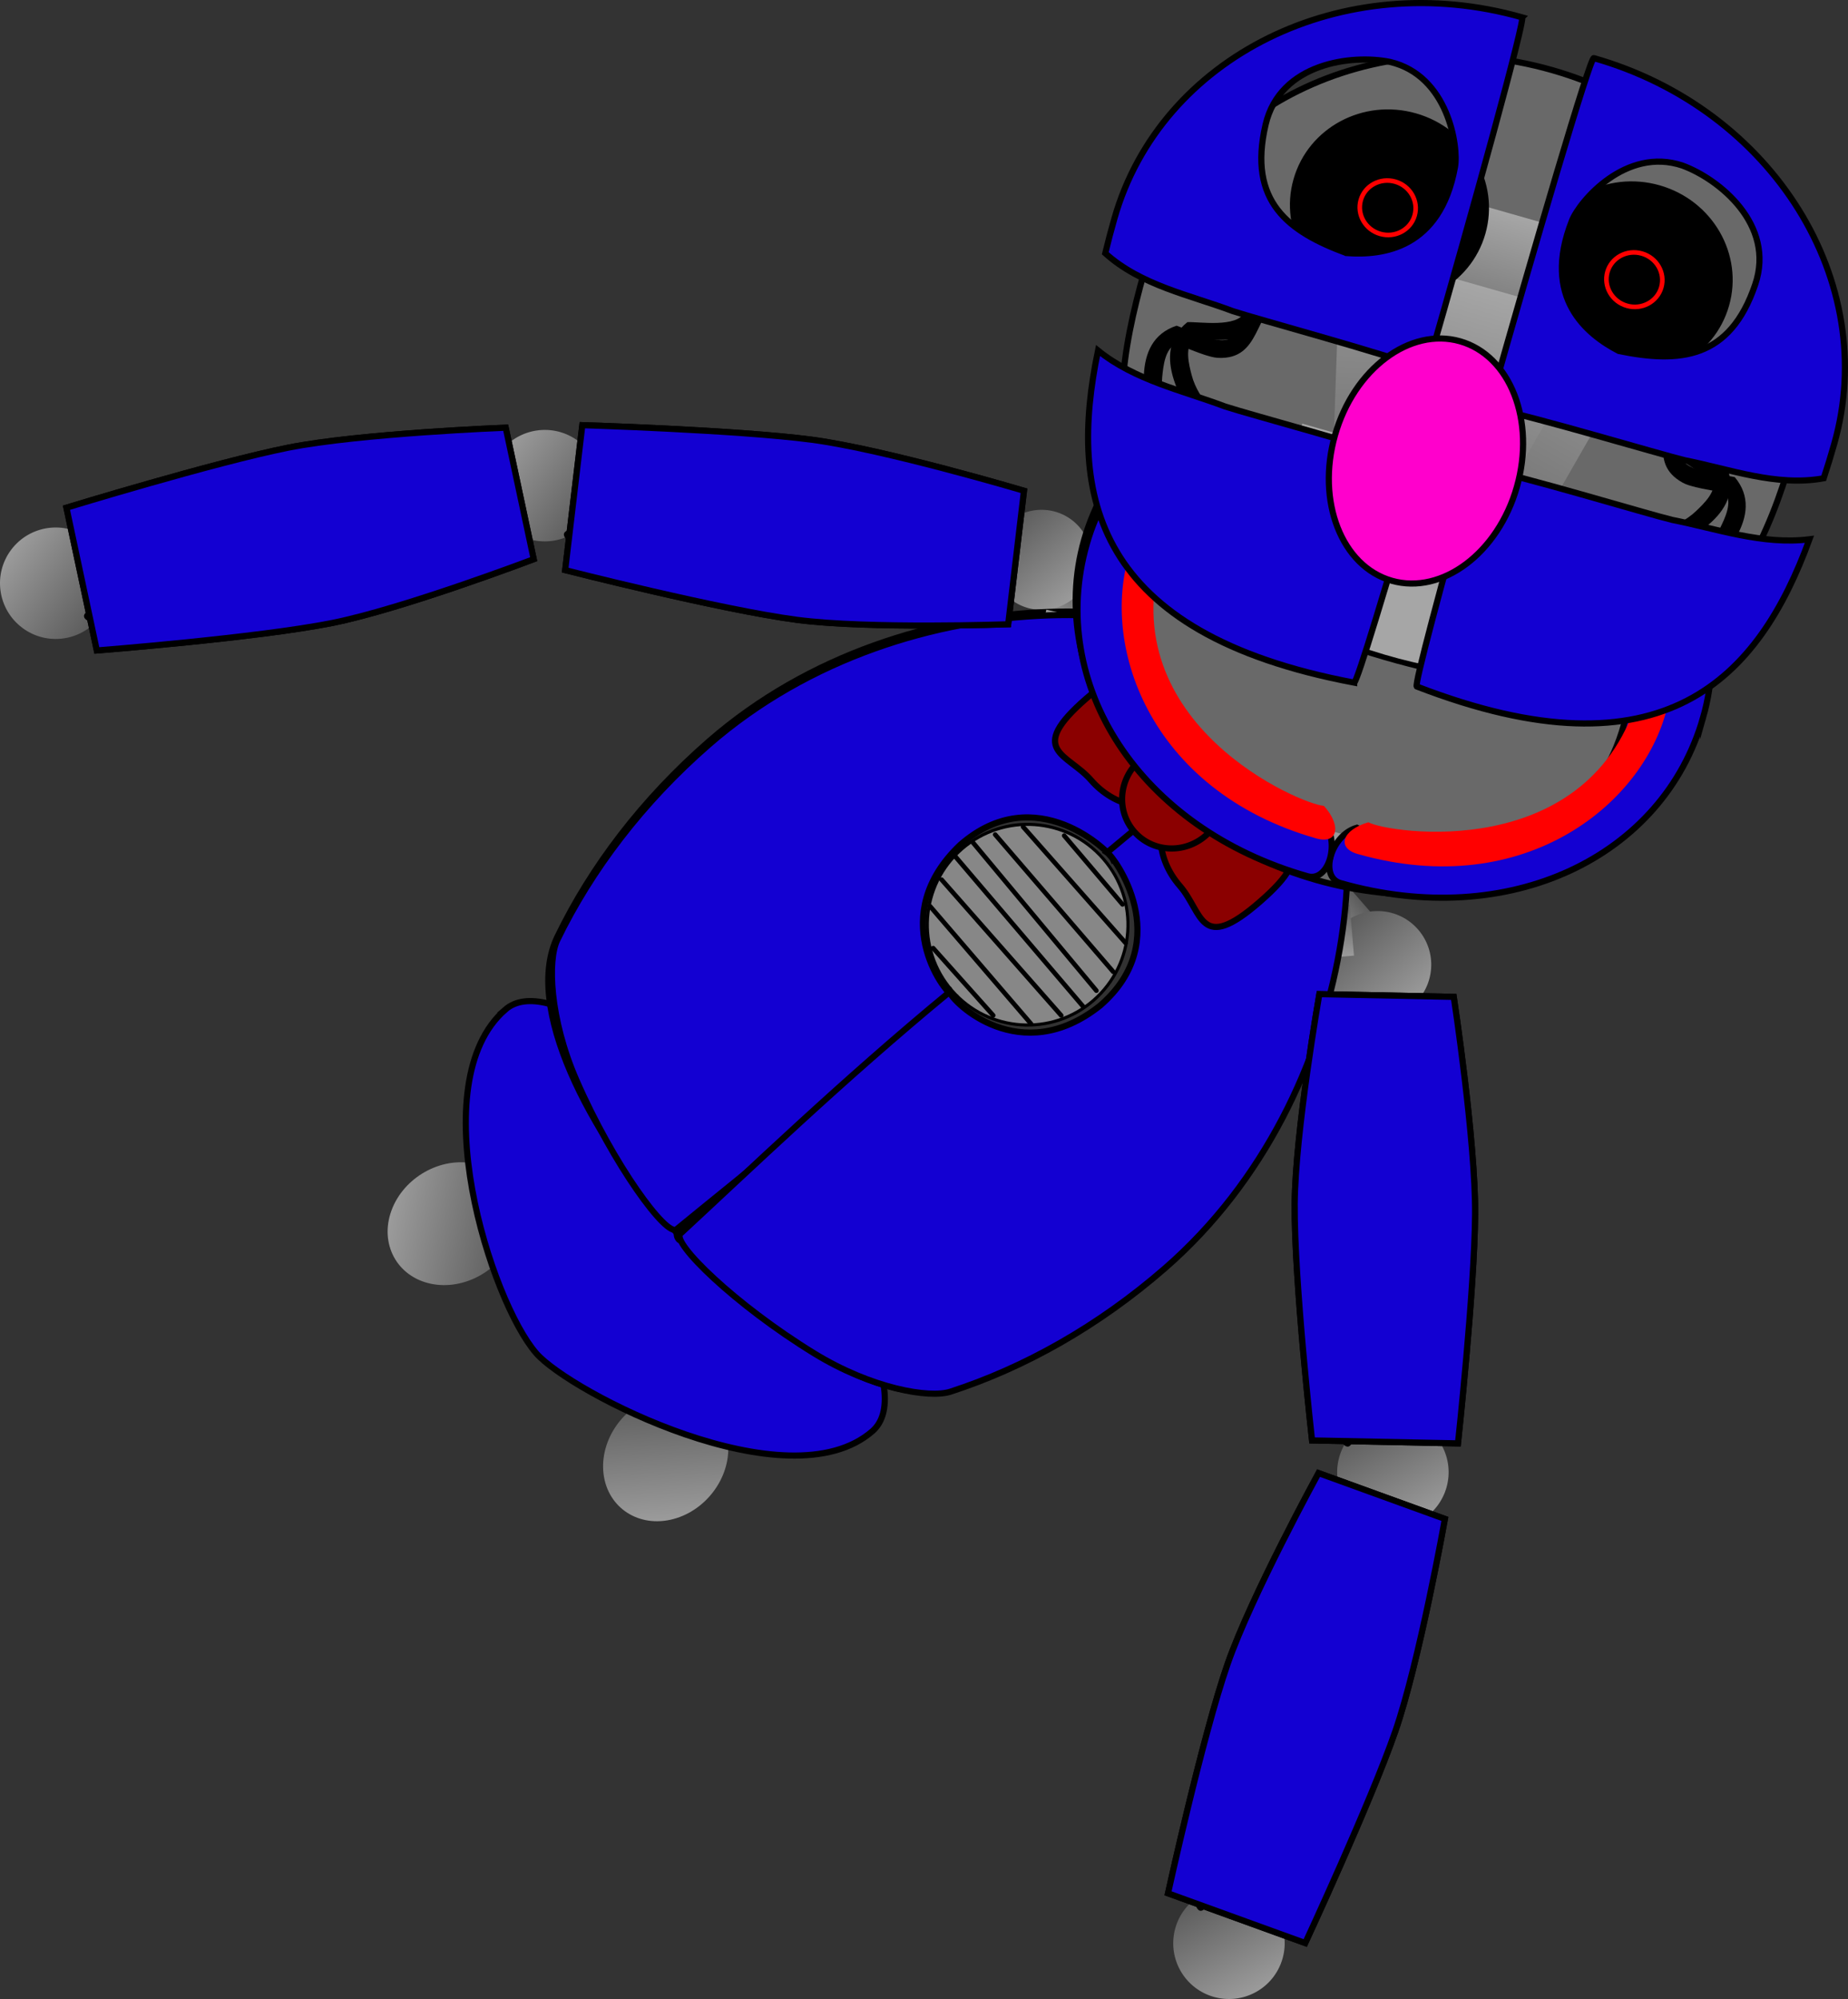 <svg version="1.1" xmlns="http://www.w3.org/2000/svg" xmlns:xlink="http://www.w3.org/1999/xlink" width="601.069" height="650.121" viewBox="0,0,601.069,650.121"><rect x="0" y="0" width="601.069" height="650.121" fill="#333333" stroke="none"/><defs><linearGradient x1="164.46" y1="235.81" x2="151.886" y2="246.758" gradientUnits="userSpaceOnUse" id="color-1"><stop offset="0" stop-color="#5c5c5c"/><stop offset="1" stop-color="#9b9b9b"/></linearGradient><linearGradient x1="95.158" y1="164.564" x2="116.533" y2="189.113" gradientUnits="userSpaceOnUse" id="color-2"><stop offset="0" stop-color="#5c5c5c"/><stop offset="1" stop-color="#9b9b9b"/></linearGradient><linearGradient x1="-65.883" y1="396.998" x2="-105.607" y2="388.475" gradientUnits="userSpaceOnUse" id="color-3"><stop offset="0" stop-color="#5c5c5c"/><stop offset="1" stop-color="#9b9b9b"/></linearGradient><linearGradient x1="203.683" y1="295.35" x2="226.602" y2="321.673" gradientUnits="userSpaceOnUse" id="color-4"><stop offset="0" stop-color="#5c5c5c"/><stop offset="1" stop-color="#9b9b9b"/></linearGradient><linearGradient x1="-17.896" y1="448.516" x2="-14.918" y2="489.034" gradientUnits="userSpaceOnUse" id="color-5"><stop offset="0" stop-color="#5c5c5c"/><stop offset="1" stop-color="#9b9b9b"/></linearGradient><linearGradient x1="145.924" y1="294.081" x2="147.345" y2="310.693" gradientUnits="userSpaceOnUse" id="color-6"><stop offset="0" stop-color="#5c5c5c"/><stop offset="1" stop-color="#9b9b9b"/></linearGradient><linearGradient x1="110.294" y1="255.579" x2="94.036" y2="251.886" gradientUnits="userSpaceOnUse" id="color-7"><stop offset="0" stop-color="#5c5c5c"/><stop offset="1" stop-color="#9b9b9b"/></linearGradient><linearGradient x1="35.943" y1="341.394" x2="48.977" y2="356.363" gradientUnits="userSpaceOnUse" id="color-8"><stop offset="0" stop-color="#5c5c5c"/><stop offset="1" stop-color="#9b9b9b"/></linearGradient><linearGradient x1="133.877" y1="173.795" x2="305.673" y2="222.747" gradientUnits="userSpaceOnUse" id="color-9"><stop offset="0" stop-color="#6c6c6c"/><stop offset="1" stop-color="#c4c4c4"/></linearGradient><linearGradient x1="196.313" y1="163.874" x2="263.886" y2="183.128" gradientUnits="userSpaceOnUse" id="color-10"><stop offset="0" stop-color="#6e6e6e"/><stop offset="1" stop-color="#c0c0c0"/></linearGradient><linearGradient x1="260.4" y1="64.819" x2="249.468" y2="103.187" gradientUnits="userSpaceOnUse" id="color-11"><stop offset="0" stop-color="#a6a6a6"/><stop offset="1" stop-color="#707070"/></linearGradient><linearGradient x1="253.181" y1="89.07" x2="232.132" y2="162.942" gradientUnits="userSpaceOnUse" id="color-12"><stop offset="0" stop-color="#a6a6a6"/><stop offset="1" stop-color="#707070"/></linearGradient><linearGradient x1="211.162" y1="56.276" x2="207.788" y2="152.679" gradientUnits="userSpaceOnUse" id="color-13"><stop offset="0" stop-color="#a6a6a6"/><stop offset="1" stop-color="#707070"/></linearGradient><linearGradient x1="304.786" y1="86.049" x2="256.84" y2="169.752" gradientUnits="userSpaceOnUse" id="color-14"><stop offset="0" stop-color="#a6a6a6"/><stop offset="1" stop-color="#707070"/></linearGradient><linearGradient x1="237.313" y1="145.844" x2="231.276" y2="167.032" gradientUnits="userSpaceOnUse" id="color-15"><stop offset="0" stop-color="#a6a6a6"/><stop offset="1" stop-color="#707070"/></linearGradient><linearGradient x1="228.228" y1="163.687" x2="222.346" y2="184.332" gradientUnits="userSpaceOnUse" id="color-16"><stop offset="0" stop-color="#707070"/><stop offset="1" stop-color="#a6a6a6"/></linearGradient><linearGradient x1="157.977" y1="610.923" x2="175.622" y2="642.592" gradientUnits="userSpaceOnUse" id="color-17"><stop offset="0" stop-color="#5c5c5c"/><stop offset="1" stop-color="#9b9b9b"/></linearGradient><linearGradient x1="211.295" y1="457.727" x2="228.94" y2="489.397" gradientUnits="userSpaceOnUse" id="color-18"><stop offset="0" stop-color="#5c5c5c"/><stop offset="1" stop-color="#9b9b9b"/></linearGradient><linearGradient x1="209.327" y1="390.813" x2="225.979" y2="391.149" gradientUnits="userSpaceOnUse" id="color-19"><stop offset="0" stop-color="#5c5c5c"/><stop offset="1" stop-color="#9b9b9b"/></linearGradient><linearGradient x1="184.957" y1="546.937" x2="200.615" y2="552.614" gradientUnits="userSpaceOnUse" id="color-20"><stop offset="0" stop-color="#5c5c5c"/><stop offset="1" stop-color="#9b9b9b"/></linearGradient><linearGradient x1="-200.327" y1="195.363" x2="-229.268" y2="173.529" gradientUnits="userSpaceOnUse" id="color-21"><stop offset="0" stop-color="#5c5c5c"/><stop offset="1" stop-color="#9b9b9b"/></linearGradient><linearGradient x1="-41.253" y1="163.629" x2="-70.193" y2="141.795" gradientUnits="userSpaceOnUse" id="color-22"><stop offset="0" stop-color="#5c5c5c"/><stop offset="1" stop-color="#9b9b9b"/></linearGradient><linearGradient x1="24.755" y1="174.784" x2="26.712" y2="158.244" gradientUnits="userSpaceOnUse" id="color-23"><stop offset="0" stop-color="#5c5c5c"/><stop offset="1" stop-color="#9b9b9b"/></linearGradient><linearGradient x1="-133.237" y1="177.443" x2="-136.706" y2="161.153" gradientUnits="userSpaceOnUse" id="color-24"><stop offset="0" stop-color="#5c5c5c"/><stop offset="1" stop-color="#9b9b9b"/></linearGradient></defs><g transform="translate(232.925,5.233)"><g data-paper-data="{&quot;isPaintingLayer&quot;:true}" fill-rule="nonzero" stroke-linejoin="miter" stroke-miterlimit="10" stroke-dasharray="" stroke-dashoffset="0" style="mix-blend-mode: normal"><path d="M96.623,183.289l12.574,-10.948l110.525,126.939l-12.574,10.948z" fill="url(#color-1)" stroke="none" stroke-width="0" stroke-linecap="butt"/><path d="M116.533,189.113c-6.779,5.903 -17.06,5.192 -22.962,-1.587c-5.903,-6.779 -5.192,-17.06 1.587,-22.962c6.779,-5.903 17.06,-5.192 22.962,1.587c5.903,6.779 5.192,17.06 -1.587,22.962z" fill="url(#color-2)" stroke="none" stroke-width="0" stroke-linecap="butt"/><path d="M-105.607,388.475c3.935,-10.776 16.017,-17.604 26.987,-15.25c10.969,2.354 16.672,12.998 12.737,23.774c-3.935,10.776 -16.017,17.604 -26.987,15.25c-10.969,-2.354 -16.672,-12.998 -12.737,-23.774z" data-paper-data="{&quot;index&quot;:null}" fill="url(#color-3)" stroke="none" stroke-width="0" stroke-linecap="butt"/><path d="M226.602,321.673c-7.269,6.329 -18.292,5.567 -24.621,-1.702c-6.329,-7.269 -5.567,-18.292 1.702,-24.621c7.269,-6.329 18.292,-5.567 24.621,1.702c6.329,7.269 5.567,18.292 -1.702,24.621z" fill="url(#color-4)" stroke="none" stroke-width="0" stroke-linecap="butt"/><path d="M-14.918,489.034c-11.215,2.415 -20.973,-4.697 -21.795,-15.886c-0.822,-11.189 7.603,-22.217 18.818,-24.632c11.215,-2.415 20.973,4.697 21.795,15.886c0.822,11.189 -7.603,22.217 -18.818,24.632z" fill="url(#color-5)" stroke="none" stroke-width="0" stroke-linecap="butt"/><path d="M-68.583,323.117c27.404,-23.861 146.792,113.257 119.388,137.118c-27.404,23.861 -98.242,-12.639 -109.314,-25.355c-14.721,-16.907 -37.478,-87.902 -10.074,-111.763z" fill="#1300d2" stroke="#000000" stroke-width="2" stroke-linecap="butt"/><path d="M189.681,218.615c22.633,27.541 21.579,131.149 -43.402,187.728c-21.186,18.447 -44.598,31.696 -67.954,39.543c-48.28,16.222 -151.775,-101.433 -129.922,-146.518c10.986,-22.664 27.626,-44.665 49.364,-63.592c64.981,-56.578 165.187,-49.684 191.914,-17.161z" fill="#696969" stroke="#000000" stroke-width="2" stroke-linecap="butt"/><path d="M85.805,299.225l120.238,-10.287l1.421,16.612l-120.238,10.287z" fill="url(#color-6)" stroke="none" stroke-width="0" stroke-linecap="butt"/><path d="M80.67,310.725l26.731,-117.679l16.258,3.693l-26.731,117.679z" data-paper-data="{&quot;index&quot;:null}" fill="url(#color-7)" stroke="none" stroke-width="0" stroke-linecap="butt"/><path d="M-18.245,388.575l108.377,-94.363l13.034,14.969l-108.377,94.363z" fill="url(#color-8)" stroke="none" stroke-width="0" stroke-linecap="butt"/><path d="M106.008,310.612c2.582,-1.482 4.064,1.099 4.064,1.099l1.103,2.064c0.355,1.167 0.71,2.334 1.065,3.501c0.283,7.38 -0.69,15.597 -1.801,23.344c2.158,0.896 4.548,1.268 7.211,0.878c6.229,-0.912 8.208,-7.517 11.701,-11.617c4.256,-4.994 10.476,-8.039 14.855,-12.934c6.381,-7.131 9.044,-19.014 10.456,-28.223c1.433,-8.865 -4.805,-17.72 -2.162,-26.066c2.229,-7.036 9.632,-10.375 12.917,-16.528c-2.373,1.547 -5.001,2.617 -7.95,3.021c-7.276,0.998 -17.389,-1.452 -24.236,-3.622c-4.446,-1.409 -10.769,-5.677 -15.547,-5.634c-3.675,0.032 -6.991,2.274 -10.506,3.347c-13.81,4.216 -31.466,6.86 -29.686,24.808c0.4,4.034 1.174,7.133 3.915,10.156l0.873,1.002c0,0 1.955,2.245 -0.29,4.2c-2.245,1.955 -4.2,-0.29 -4.2,-0.29l-0.873,-1.002c-6.917,-8.181 -8.683,-26.779 1.237,-34.073c7.464,-5.488 18.562,-7.833 27.286,-10.496c1.01,-0.308 11.672,-3.604 12.274,-3.607c5.583,-0.028 12.128,4.259 17.321,5.914c6.079,1.937 15.265,4.223 21.743,3.382c6.216,-0.806 10.973,-6.25 14.901,-12.655c2.127,-7.082 3.285,-14.46 2.627,-21.485c0,0 -0.265,-2.965 2.7,-3.23c2.965,-0.265 3.23,2.7 3.23,2.7c0.159,1.859 0.212,3.746 0.168,5.648c0.342,-0.615 0.681,-1.2 1.017,-1.75c0,0 1.552,-2.541 4.093,-0.989c2.541,1.552 0.989,4.093 0.989,4.093c-2.869,4.698 -5.663,10.706 -8.967,16.348c-1.665,5.772 -3.946,11.354 -6.557,16.417c-3.185,6.174 -10.518,9.587 -12.844,16.252c-1.387,3.972 1.735,8.903 2.473,12.662c0.796,4.053 0.55,8.306 -0.062,12.391c-1.637,10.429 -4.704,23.196 -11.883,31.258c-4.373,4.911 -10.636,7.949 -14.861,12.94c-4.672,5.519 -6.85,12.263 -15.161,13.534c-3.343,0.511 -6.356,0.182 -9.09,-0.755c-0.022,0.145 -0.043,0.289 -0.065,0.434c-0.832,5.58 -2.751,10.306 -1.786,16.021c3.006,17.797 23.267,3.435 28.92,-4.162c12.43,-22.411 24.107,-47.575 51.976,-53.735c3.988,-0.881 7.902,-0.644 11.835,-0.249c-1.01,1.102 -1.053,2.811 -0.048,3.965c0.116,0.133 0.242,0.254 0.374,0.362c-0.202,0.498 -0.265,1.041 -0.185,1.569c-3.592,-0.394 -7.176,-0.629 -10.695,0.169c-26.135,5.926 -36.577,30.218 -48.258,51.155c-3.661,4.897 -8.236,10.519 -14.014,13.047c-11.024,4.824 -23.469,1.522 -25.774,-11.117c-1.169,-6.408 0.828,-11.68 1.766,-17.901c0.124,-0.821 0.251,-1.655 0.38,-2.499c-5.563,-4.026 -9.76,-10.495 -13.251,-16.3c-0.572,-1.173 -1.145,-2.347 -1.717,-3.52l-0.005,0.151c0,0 -1.955,-2.245 0.29,-4.2c2.245,-1.955 4.2,0.29 4.2,0.29l0.868,1.153c0.532,1.095 1.064,2.19 1.596,3.284c2.421,4.011 5.293,8.893 9.019,12.416c0.887,-6.297 1.594,-12.813 1.39,-18.663c-0.293,-0.911 -0.587,-1.822 -0.88,-2.733l-0.583,-0.873c0,0 -1.482,-2.582 1.099,-4.064z" fill="#000000" stroke="none" stroke-width="0.5" stroke-linecap="butt"/><path d="M76.958,304.119c-1.147,2.748 -3.894,1.601 -3.894,1.601l-1.811,-0.92c-6.646,-0.553 -13.243,1.453 -19.84,2.592c-23.929,4.012 -40.859,-19.236 -31.732,-41.503c5.126,-12.507 23.131,-20.298 35.39,-21.819c19.885,-3.665 31.741,-12.614 42.958,-29.069c2.853,-4.186 6.737,-11.206 6.414,-17.101c0.94,0.213 1.807,-0.09 1.807,-0.09c1.259,-0.457 2.582,-0.804 3.919,-0.966c0.495,5.587 -1.701,11.482 -4.396,16.688c-10.662,20.597 -27.237,32.22 -49.794,36.422c-10.567,1.302 -23.052,6.922 -29.74,15.814c-1.865,2.48 -2.061,5.92 -2.234,8.82c-0.307,5.145 -1.254,11.092 1.375,15.899c5.194,9.496 15.094,12.805 25.02,11.036c7.172,-1.237 14.044,-3.155 21.297,-2.662l3.66,1.363c0,0 2.748,1.147 1.601,3.894z" fill="#000000" stroke="none" stroke-width="0.5" stroke-linecap="butt"/><path d="M96.775,308.87c1.955,2.245 -0.29,4.2 -0.29,4.2l-1.81,1.369c-6.276,2.581 -12.098,6.595 -18.624,8.569c-3.585,1.085 -10.119,0.692 -13.064,3.805c-3.031,3.204 -3.1,9.098 -3.589,13.131c-1.104,9.097 -0.199,18.172 -1.097,27.333c-1.571,3.031 -2.759,6.516 -5.945,8.382c-11.481,6.725 -29.733,-2.947 -41.126,-6.357c-3.319,-0.993 -6.392,-3.819 -9.829,-3.379c-1.02,0.13 -1.311,1.589 -1.885,2.441c-3.007,4.464 -5.01,8.308 -6.396,13.512c-1.364,5.121 -1.678,8.86 -0.964,14.092c0,0 0.397,2.951 -2.554,3.348c-2.951,0.397 -3.348,-2.554 -3.348,-2.554c-0.795,-5.988 -0.451,-10.571 1.112,-16.42c1.4,-5.238 5.938,-18.699 12.582,-20.193c1.057,-0.238 11.378,2.967 12.989,3.449c10.886,3.258 32.502,15.358 39.651,1.999c0.971,-12.398 -3.394,-33.024 6.215,-43.02c4.013,-4.175 10.582,-3.786 15.59,-5.288c6.295,-1.888 11.959,-5.852 18.012,-8.355l0.171,-0.355c0,0 2.245,-1.955 4.2,0.29z" fill="#000000" stroke="none" stroke-width="0.5" stroke-linecap="butt"/><g><path d="M41.679,291.923l61.074,-53.177l55.393,63.619l-61.074,53.177z" fill="#323232" stroke="none" stroke-width="0" stroke-linecap="butt"/><g stroke="#000000"><path d="M125.928,274.072c11.834,13.591 10.409,34.203 -3.182,46.037c-13.591,11.834 -34.203,10.409 -46.037,-3.182c-11.834,-13.591 -10.409,-34.203 3.182,-46.037c13.591,-11.834 34.203,-10.409 46.037,3.182z" fill="#878787" stroke-width="1" stroke-linecap="butt"/><path d="M99.862,263.689l33.325,37.756" fill="none" stroke-width="1.5" stroke-linecap="round"/><path d="M129.162,310.813l-38.397,-44.618" fill="none" stroke-width="1.5" stroke-linecap="round"/><path d="M123.674,316.945l-40.309,-48.367" fill="none" stroke-width="1.5" stroke-linecap="round"/><path d="M77.941,273.488l41.492,48.69" fill="none" stroke-width="1.5" stroke-linecap="round"/><path d="M132.179,288.891l-18.973,-22.349" fill="none" stroke-width="1.5" stroke-linecap="round"/><path d="M102.406,327.718l-32.812,-38.202" data-paper-data="{&quot;index&quot;:null}" fill="none" stroke-width="1.5" stroke-linecap="round"/><path d="M73.329,280.85l38.911,44.171" data-paper-data="{&quot;index&quot;:null}" fill="none" stroke-width="1.5" stroke-linecap="round"/><path d="M90.111,324.992l-19.526,-21.868" data-paper-data="{&quot;index&quot;:null}" fill="none" stroke-width="1.5" stroke-linecap="round"/></g></g><path d="M189.604,219.735c0.353,0.316 -24.24,21.063 -60.556,54.399c-0.953,-2.226 -25.049,-26.135 -49.655,-4.597c-24.093,22.926 -5.383,47.763 -2.352,49.131c-33.633,30.896 -66.541,56.711 -89.911,75.889c-3.179,2.609 -20.433,-20.697 -32.585,-48.517c-8.741,-20.011 -9.389,-39.011 -6.217,-45.553c10.986,-22.664 27.626,-44.665 49.364,-63.592c64.981,-56.578 165.187,-49.684 191.914,-17.161z" fill="#1300d2" stroke="#000000" stroke-width="2" stroke-linecap="butt"/><path d="M145.994,407.223c-21.738,18.927 -45.819,32.382 -69.779,40.145c-6.916,2.241 -25.646,-1.014 -44.264,-12.426c-25.884,-15.864 -46.593,-36.161 -43.572,-38.951c22.211,-20.509 52.309,-49.553 87.538,-78.615c0.938,3.189 22.965,25.139 48.987,4.43c24.718,-21.408 4.352,-48.565 2.278,-49.815c38.016,-31.384 61.949,-52.889 62.213,-52.496c28.537,30.947 21.579,131.149 -43.402,187.728z" fill="#1300d2" stroke="#000000" stroke-width="2" stroke-linecap="butt"/><g fill="#8b0000" stroke="#000000" stroke-width="2" stroke-linecap="butt"><path d="M148.021,253.664c-6.779,5.903 -18.46,3.584 -26.09,-5.18c-7.63,-8.763 -21.194,-9.443 -1.541,-26.555c20.251,-17.633 18.46,-3.584 26.09,5.18c7.63,8.763 8.32,20.652 1.541,26.555z"/><path d="M175.338,261.461c7.63,8.763 21.792,8.922 1.541,26.555c-19.653,17.111 -18.46,3.584 -26.09,-5.18c-7.63,-8.763 -8.32,-20.652 -1.541,-26.555c6.779,-5.903 18.46,-3.584 26.09,5.18z" data-paper-data="{&quot;index&quot;:null}"/><path d="M159.23,266.538c-6.944,6.047 -17.359,5.453 -23.262,-1.326c-5.903,-6.779 -5.058,-17.176 1.887,-23.223c6.944,-6.047 17.359,-5.453 23.262,1.326c5.903,6.779 5.058,17.176 -1.887,23.223z"/></g><path d="M242.282,116.058c54.714,15.59 88.549,65.148 75.572,110.691c-12.977,45.543 -67.851,69.824 -122.566,54.233c-54.714,-15.59 -88.549,-65.148 -75.572,-110.691c12.977,-45.543 67.851,-69.824 122.566,-54.233z" fill="#696969" stroke="#000000" stroke-width="2" stroke-linecap="butt"/><path d="M239.464,129.171c47.44,13.518 77.083,55.413 66.209,93.576c-10.874,38.163 -58.147,58.142 -105.587,44.624c-47.44,-13.518 -77.083,-55.413 -66.208,-93.576c10.874,-38.163 58.147,-58.142 105.587,-44.624z" fill="none" stroke="url(#color-9)" stroke-width="4.5" stroke-linecap="butt"/><g stroke="#000000" stroke-linecap="butt"><path d="M321.032,228.067c-12.977,45.543 -63.217,69.493 -117.931,53.903c-7.05,-2.009 -3.141,-15.584 5.27,-17.992c6.1,3.47 71.539,22.194 87.003,-33.893c20.754,-77.729 -78.504,-120.855 -49.914,-112.708c54.714,15.59 88.549,65.148 75.572,110.691z" data-paper-data="{&quot;index&quot;:null}" fill="#1300d2" stroke-width="2"/><path d="M208.663,272.505c-7.05,-2.009 -4.92,-7.906 3.491,-10.314c6.1,3.47 72.668,13.922 88.133,-42.166c20.754,-77.729 -77.855,-120.26 -49.265,-112.114c54.714,15.59 69.843,63.309 58.6,115.677c-6.876,32.025 -46.245,64.507 -100.959,48.917z" data-paper-data="{&quot;index&quot;:null}" fill="#ff0000" stroke-width="0"/></g><g stroke="#000000" stroke-linecap="butt"><path d="M120.535,171.763c12.977,-45.543 67.851,-69.824 122.566,-54.233c28.591,8.147 -78.491,-7.523 -101.824,69.472c-20.794,64.698 62.196,73.534 56.072,74.661c5.878,6.48 2.044,20.076 -5.006,18.068c-54.714,-15.59 -84.785,-62.425 -71.808,-107.967z" fill="#1300d2" stroke-width="2"/><path d="M135.166,172.65c18.047,-50.429 56.056,-83.006 110.771,-67.416c28.591,8.147 -77.627,-7.686 -100.959,69.309c-16.421,55.815 45.659,82.02 52.671,82.286c5.878,6.48 4.58,12.614 -2.47,10.605c-54.714,-15.59 -71.049,-63.945 -60.013,-94.784z" data-paper-data="{&quot;index&quot;:null}" fill="#ff0000" stroke-width="0"/></g><g stroke="none" stroke-width="0" stroke-linecap="butt"><path d="M186.196,199.378l20.233,-71.009l67.573,19.254l-20.233,71.009z" fill="url(#color-10)"/><path d="M256.432,168.002l5.874,-20.615l8.017,2.284l-5.874,20.615z" fill="#ffffff"/><path d="M249.742,191.481l5.874,-20.615l8.017,2.284l-5.874,20.615z" fill="#ffffff"/><path d="M243.215,214.387l5.874,-20.615l8.017,2.284l-5.874,20.615z" fill="#ffffff"/><path d="M203.338,152.254l5.874,-20.615l8.017,2.284l-5.874,20.615z" fill="#ffffff"/><path d="M196.648,175.733l5.874,-20.615l8.017,2.284l-5.874,20.615z" fill="#ffffff"/><path d="M190.122,198.639l5.874,-20.615l8.017,2.284l-5.874,20.616z" fill="#ffffff"/><path d="M222.25,208.289l1.958,-6.872l15.462,4.406l-1.958,6.872z" fill="#ffffff"/><path d="M204.454,203.095l1.958,-6.872l15.462,4.406l-1.958,6.872z" fill="#ffffff"/></g><path d="M271.814,17.537c58.168,16.575 93.147,72.742 78.128,125.453c-15.02,52.711 -44.953,90.997 -132.519,65.431c-92.496,-27.005 -93.147,-72.742 -78.128,-125.453c15.02,-52.711 74.35,-82.006 132.519,-65.431z" fill="#696969" stroke="#000000" stroke-width="2" stroke-linecap="butt"/><path d="M208.523,91.52l10.933,-38.368l81.889,23.334l-10.933,38.368z" fill="url(#color-11)" stroke="#000000" stroke-width="0" stroke-linecap="butt"/><path d="M202.354,154.457l21.049,-73.872l59.556,16.97l-21.049,73.872z" fill="url(#color-12)" stroke="none" stroke-width="0" stroke-linecap="butt"/><path d="M200.349,152.419l3.374,-96.403l14.877,0.521l-3.374,96.403z" fill="url(#color-13)" stroke="none" stroke-width="0" stroke-linecap="butt"/><path d="M250.382,166.053l47.946,-83.703l12.917,7.399l-47.946,83.703z" data-paper-data="{&quot;index&quot;:null}" fill="url(#color-14)" stroke="none" stroke-width="0" stroke-linecap="butt"/><path d="M184.605,153.734l6.037,-21.188l93.342,26.597l-6.037,21.188z" fill="url(#color-15)" stroke="none" stroke-width="0" stroke-linecap="butt"/><path d="M168.947,155.28c-2.974,0.142 -3.116,-2.832 -3.116,-2.832l-0.008,-1.058c-0.692,-3.139 -0.972,-7.322 -2.501,-10.23c-0.59,-1.123 -3.441,-3.499 -3.968,-4.221c-7.242,-9.929 -18.698,-27.354 -6.067,-37.406c4.058,-0.151 16.042,1.862 18.624,-3.191c3.665,-7.174 0.054,-14.866 5.86,-21.833c6.724,-8.07 19.133,-9.834 28.881,-12.185c0,0 2.894,-0.698 3.592,2.196c0.698,2.894 -2.196,3.592 -2.196,3.592c-8.214,1.98 -19.993,3.342 -25.669,10.168c-7.054,8.484 0.602,22.177 -12.841,26.399c-1.422,0.447 -2.945,0.499 -4.433,0.585c-2.199,0.127 -7.345,-0.056 -9.809,-0.126c-3.003,2.518 -1.494,8.295 -0.628,11.615c2.282,8.746 9.823,13.955 13.85,21.496c1.875,3.512 2.275,8.026 3.121,11.857l0.141,2.057c0,0 0.142,2.974 -2.832,3.116z" fill="#000000" stroke="none" stroke-width="0.5" stroke-linecap="butt"/><path d="M145.139,158.412c-2.839,-0.897 -1.941,-3.736 -1.941,-3.736l0.359,-0.995c0.438,-3.184 1.625,-7.205 1.198,-10.463c-0.165,-1.258 -2.016,-4.475 -2.259,-5.335c-3.353,-11.823 -8.062,-32.138 7.269,-37.192c3.859,1.265 14.403,7.305 18.576,3.459c5.923,-5.46 5.201,-13.926 13.062,-18.45c9.104,-5.24 21.355,-2.595 31.314,-1.423c0,0 2.957,0.348 2.609,3.305c-0.348,2.957 -3.305,2.609 -3.305,2.609c-8.391,-0.989 -19.912,-3.793 -27.602,0.644c-9.557,5.514 -7.12,21.012 -21.193,20.314c-1.489,-0.074 -2.936,-0.552 -4.361,-0.987c-2.107,-0.643 -6.87,-2.598 -9.158,-3.517c-3.689,1.321 -4.276,7.264 -4.613,10.678c-0.89,8.995 4.379,16.494 5.544,24.964c0.542,3.944 -0.646,8.317 -1.181,12.204l-0.581,1.979c0,0 -0.897,2.839 -3.736,1.941z" fill="#000000" stroke="none" stroke-width="0.5" stroke-linecap="butt"/><path d="M285.482,182.086l1.204,-1.674c2.738,-2.81 5.457,-6.435 8.902,-8.431c7.397,-4.286 16.551,-4.738 23.101,-10.967c2.486,-2.365 6.814,-6.479 5.589,-10.202c-2.13,-1.24 -6.6,-3.796 -8.402,-5.063c-1.219,-0.857 -2.486,-1.705 -3.459,-2.834c-9.199,-10.674 4.525,-18.275 3.002,-29.203c-1.226,-8.793 -10.518,-16.159 -16.454,-22.171c0,0 -2.092,-2.119 0.027,-4.21c2.119,-2.092 4.21,0.027 4.21,0.027c7.044,7.136 16.66,15.175 18.121,25.578c1.261,8.981 -5.861,13.615 -6.528,21.643c-0.47,5.655 10.775,10.261 14.144,12.528c5.435,15.2 -13.485,23.97 -24.873,28.59c-0.828,0.336 -4.503,0.853 -5.597,1.496c-2.832,1.665 -5.275,5.073 -7.518,7.375l-0.564,0.895c0,0 -1.688,2.453 -4.14,0.765c-2.452,-1.688 -0.765,-4.14 -0.765,-4.14z" data-paper-data="{&quot;index&quot;:null}" fill="#000000" stroke="none" stroke-width="0.5" stroke-linecap="butt"/><path d="M302.676,197.818l0.549,-1.988c1.595,-3.584 2.89,-7.928 5.429,-10.993c5.454,-6.584 13.885,-10.179 17.869,-18.292c1.513,-3.08 4.147,-8.439 1.708,-11.506c-2.428,-0.425 -7.506,-1.274 -9.636,-1.838c-1.441,-0.382 -2.923,-0.738 -4.227,-1.46c-12.327,-6.825 -2.087,-18.71 -7.302,-28.434c-4.196,-7.824 -15.465,-11.514 -23.117,-15.097c0,0 -2.696,-1.263 -1.434,-3.959c1.263,-2.696 3.959,-1.434 3.959,-1.434c9.081,4.253 20.886,8.463 25.861,17.715c4.295,7.988 -0.781,14.802 1.375,22.564c1.519,5.468 13.663,5.892 17.609,6.851c10.365,12.376 -4.345,27.157 -13.426,35.437c-0.661,0.602 -3.929,2.36 -4.732,3.343c-2.08,2.544 -3.19,6.586 -4.497,9.523l-0.219,1.035c0,0 -0.734,2.885 -3.619,2.152c-2.885,-0.734 -2.152,-3.619 -2.152,-3.619z" data-paper-data="{&quot;index&quot;:null}" fill="#000000" stroke="none" stroke-width="0.5" stroke-linecap="butt"/><path d="M328.494,93.934c-4.614,16.193 -21.892,25.463 -38.59,20.704c-16.699,-4.758 -26.496,-21.742 -21.882,-37.935c4.614,-16.193 21.892,-25.463 38.59,-20.704c16.699,4.758 26.496,21.742 21.882,37.935z" data-paper-data="{&quot;index&quot;:null}" fill="#000000" stroke="#000000" stroke-width="2" stroke-linecap="butt"/><path d="M227.357,32.59c16.699,4.758 26.496,21.742 21.882,37.935c-4.614,16.193 -21.892,25.463 -38.59,20.704c-16.699,-4.758 -26.496,-21.742 -21.882,-37.935c4.614,-16.193 21.892,-25.463 38.59,-20.704z" fill="#000000" stroke="#000000" stroke-width="2" stroke-linecap="butt"/><path d="M142.579,161.603l5.883,-20.645l159.534,45.458l-5.883,20.645c0,0 -33.733,15.667 -84.728,0.592c-56.14,-16.596 -74.806,-46.05 -74.806,-46.05z" fill="url(#color-16)" stroke="none" stroke-width="0" stroke-linecap="butt"/><path d="M262.136,0.407c1.205,0.343 -15.81,62.023 -31.131,115.169c-0.444,-0.754 -1.164,-1.034 -1.164,-1.034c-12.616,-4.825 -54.043,-16.025 -61.82,-18.598c-13.821,-5.212 -29.83,-8.306 -41.457,-18.816c0.906,-3.772 1.91,-7.546 2.983,-11.31c15.02,-52.711 74.382,-81.997 132.59,-65.411zM205.003,77.065c11.747,0.883 30.476,-1.425 35.308,-27.971c1.216,-6.682 -2.235,-29.745 -21.105,-34.184c-12.406,-2.566 -35.809,0.349 -40.486,20.369c-5.86,25.085 7.447,34.828 26.282,41.786z" fill="#1300d2" stroke="#000000" stroke-width="2" stroke-linecap="butt"/><path d="M207.518,216.773c-84.862,-15.992 -93.064,-61.16 -83.305,-108.004c11.989,9.689 27.537,12.997 41.306,18.192c7.999,2.644 49.705,13.772 62.116,18.672c0,0 0.938,0.365 1.87,-0.127c-11.141,38.533 -21.077,71.437 -21.986,71.266z" fill="#1300d2" stroke="#000000" stroke-width="2" stroke-linecap="butt"/><path d="M285.467,13.659c58.208,16.586 93.219,72.762 78.199,125.473c-1.072,3.763 -2.208,7.5 -3.426,11.183c-15.421,2.804 -30.656,-3.006 -45.148,-5.861c-7.965,-1.913 -49.074,-14.231 -62.338,-16.78c0,0 -0.76,-0.141 -1.535,0.265c14.992,-53.24 33.044,-114.624 34.249,-114.281zM337.973,87.261c6.578,-19.479 -11.774,-34.291 -23.669,-38.649c-18.375,-6.174 -33.465,11.606 -35.953,17.925c-9.886,25.106 4.814,36.94 15.262,42.381c19.674,4.015 36.118,2.75 44.36,-21.657z" data-paper-data="{&quot;index&quot;:null}" fill="#1300d2" stroke="#000000" stroke-width="2" stroke-linecap="butt"/><path d="M227.886,218.025c-0.863,-0.334 8.037,-33.534 18.879,-72.152c0.533,0.909 1.522,1.093 1.522,1.093c13.13,2.378 54.438,14.903 62.629,16.873c14.439,2.842 29.395,8.226 44.691,6.312c-16.397,44.953 -47.175,79.014 -127.721,47.874z" data-paper-data="{&quot;index&quot;:null}" fill="#1300d2" stroke="#000000" stroke-width="2" stroke-linecap="butt"/><path d="M241.965,105.759c16.332,4.654 24.604,25.86 18.476,47.367c-6.128,21.506 -24.336,35.168 -40.668,30.514c-16.332,-4.654 -24.604,-25.861 -18.476,-47.367c6.128,-21.506 24.336,-35.168 40.668,-30.514z" fill="#ff00cc" stroke="#000000" stroke-width="2" stroke-linecap="butt"/><path d="M220.856,53.838c4.84,1.379 7.679,6.302 6.342,10.995c-1.337,4.693 -6.345,7.38 -11.185,6.001c-4.84,-1.379 -7.679,-6.302 -6.342,-10.995c1.337,-4.693 6.345,-7.38 11.185,-6.001z" fill="#000000" stroke="#ff0000" stroke-width="1.5" stroke-linecap="butt"/><path d="M301.082,77.219c4.84,1.379 7.679,6.302 6.342,10.995c-1.337,4.693 -6.345,7.38 -11.185,6.001c-4.84,-1.379 -7.679,-6.302 -6.342,-10.995c1.337,-4.693 6.345,-7.38 11.185,-6.001z" fill="#000000" stroke="#ff0000" stroke-width="1.5" stroke-linecap="butt"/><g stroke-linecap="butt"><path d="M175.622,642.592c-8.745,4.873 -19.785,1.733 -24.657,-7.012c-4.872,-8.745 -1.733,-19.785 7.012,-24.657c8.745,-4.872 19.785,-1.733 24.657,7.012c4.872,8.745 1.733,19.785 -7.012,24.657z" fill="url(#color-17)" stroke="none" stroke-width="0"/><path d="M228.94,489.397c-8.745,4.873 -19.785,1.733 -24.657,-7.012c-4.872,-8.745 -1.733,-19.785 7.012,-24.657c8.745,-4.872 19.785,-1.733 24.657,7.012c4.872,8.745 1.733,19.785 -7.012,24.657z" fill="url(#color-18)" stroke="none" stroke-width="0"/><g><path d="M193.826,463.223c0,0 -5.841,-52.05 -5.648,-76.902c0.182,-23.456 8.025,-68.239 8.025,-68.239l43.711,0.884c0,0 7.13,46.902 6.945,70.759c-0.19,24.515 -5.575,74.458 -5.575,74.458z" fill="#696969" stroke="#000000" stroke-width="2"/><path d="M208.768,462.851l1.119,-144.077l16.652,0.337l-1.119,144.077z" fill="url(#color-19)" stroke="none" stroke-width="0"/><path d="M204.507,464.919c-1.927,-1.359 -1.139,-4.697 -1.139,-4.697l1.435,-5.923c3.137,-5.946 6.897,-9.289 10.453,-14.336c2.054,-2.915 3.48,-6.838 5.413,-9.928c1.732,-2.768 4.235,-4.539 5.366,-8.39c2.642,-8.999 0.548,-22.227 -3.99,-27.437c-2.766,-3.641 -5.121,-7.76 -7.724,-11.687c-2.334,-3.521 -5.669,-5.385 -6.946,-10.779c-1.264,-5.333 0.564,-13.582 1.729,-18.264c3.177,-12.766 10.501,-20.881 13.865,-33.481c0,0 0.895,-3.257 2.774,-1.713c1.879,1.544 0.984,4.801 0.984,4.801c-3.488,12.422 -10.673,20.785 -13.829,33.344c-0.562,2.238 -2.397,9.565 -1.647,12.676c0.467,1.939 3.185,4.638 3.752,5.337c3.369,4.153 6.164,9.547 9.473,13.907c6.138,7.315 8.779,24.348 5.268,36.557c-1.394,4.847 -4.112,7.004 -6.277,10.458c-1.98,3.157 -3.438,7.128 -5.543,10.125c-3.168,4.512 -6.749,7.551 -9.615,12.689l-1.087,4.76c0,0 -0.788,3.339 -2.715,1.98z" fill="#000000" stroke="none" stroke-width="0.5"/><path d="M193.826,463.223c0,0 -5.841,-52.05 -5.648,-76.902c0.182,-23.456 8.025,-68.239 8.025,-68.239l43.711,0.884c0,0 7.13,46.902 6.945,70.759c-0.19,24.515 -5.575,74.458 -5.575,74.458z" fill="#1300d2" stroke="#000000" stroke-width="2"/></g><g><path d="M146.98,610.508c0,0 11.219,-51.161 19.399,-74.629c7.72,-22.15 29.557,-62.027 29.557,-62.027l41.102,14.902c0,0 -8.342,46.702 -16.194,69.23c-8.069,23.15 -29.238,68.704 -29.238,68.704z" fill="#696969" stroke="#000000" stroke-width="2"/><path d="M161.246,614.963l47.422,-136.053l15.658,5.677l-47.422,136.053z" fill="url(#color-20)" stroke="none" stroke-width="0"/><path d="M156.547,615.55c-1.387,-1.906 0.433,-4.814 0.433,-4.814l3.265,-5.146c4.883,-4.62 9.52,-6.576 14.51,-10.21c2.883,-2.099 5.495,-5.355 8.319,-7.658c2.53,-2.064 5.47,-2.934 7.78,-6.217c5.398,-7.67 7.671,-20.869 5.051,-27.261c-1.447,-4.338 -2.352,-8.995 -3.553,-13.55c-1.077,-4.085 -3.634,-6.923 -3.108,-12.441c0.52,-5.456 4.904,-12.678 7.514,-16.737c7.116,-11.065 16.662,-16.391 23.902,-27.238c0,0 1.895,-2.796 3.178,-0.729c1.283,2.067 -0.613,4.862 -0.613,4.862c-7.3,10.639 -16.794,16.245 -23.823,27.12c-1.253,1.938 -5.347,8.285 -5.639,11.472c-0.182,1.986 1.523,5.416 1.835,6.261c1.853,5.016 2.764,11.023 4.494,16.216c3.457,8.901 0.477,25.878 -6.776,36.308c-2.88,4.141 -6.147,5.308 -9.309,7.881c-2.89,2.352 -5.549,5.642 -8.507,7.803c-4.452,3.252 -8.82,4.978 -13.187,8.92l-2.56,4.157c0,0 -1.82,2.907 -3.208,1.001z" fill="#000000" stroke="none" stroke-width="0.5"/><path d="M146.98,610.508c0,0 11.219,-51.161 19.399,-74.629c7.72,-22.15 29.557,-62.027 29.557,-62.027l41.102,14.902c0,0 -8.342,46.702 -16.194,69.23c-8.069,23.15 -29.238,68.704 -29.238,68.704z" fill="#1300d2" stroke="#000000" stroke-width="2"/></g></g><g stroke-linecap="butt"><path d="M-203.88,169.976c7.992,6.029 9.583,17.396 3.553,25.387c-6.029,7.992 -17.396,9.583 -25.387,3.553c-7.992,-6.029 -9.583,-17.396 -3.553,-25.387c6.029,-7.992 17.396,-9.583 25.387,-3.553z" data-paper-data="{&quot;index&quot;:null}" fill="url(#color-21)" stroke="none" stroke-width="0"/><path d="M-44.806,138.241c7.992,6.029 9.583,17.396 3.553,25.387c-6.029,7.992 -17.396,9.583 -25.387,3.553c-7.992,-6.029 -9.583,-17.396 -3.553,-25.387c6.029,-7.992 17.396,-9.583 25.387,-3.553z" data-paper-data="{&quot;index&quot;:null}" fill="url(#color-22)" stroke="none" stroke-width="0"/><g data-paper-data="{&quot;index&quot;:null}"><path d="M-43.521,133.037c0,0 50.21,1.538 74.517,4.722c23.655,3.099 69.13,16.614 69.13,16.614l-5.139,43.417c0,0 -45.436,1.607 -68.694,-1.44c-24.642,-3.228 -75.394,-16.175 -75.394,-16.175z" fill="#696969" stroke="#000000" stroke-width="2"/><path d="M-44.718,148.888l142.861,18.714l-1.958,16.54l-142.86,-18.714z" fill="url(#color-23)" stroke="none" stroke-width="0"/><path d="M-49.31,169.363c-1.081,-2.095 2.335,-2.417 2.335,-2.417l4.864,-0.421c5.483,-2.132 8.987,-5.261 13.891,-7.778c3.259,-1.673 7.392,-2.571 10.792,-4.098c3.719,-1.67 6.229,-4.065 11.222,-4.779c12.576,-1.798 29.084,3.161 35.485,10.247c3.863,3.877 8.821,7.388 12.472,11.296c0.615,0.658 2.914,3.721 4.77,4.451c2.978,1.171 10.488,0.362 12.782,0.113c12.874,-1.398 22.145,-7.364 34.929,-9.11c0,0 3.349,-0.438 4.62,1.636c1.271,2.074 -2.078,2.512 -2.078,2.512c-12.943,1.599 -21.989,7.737 -35.07,9.127c-4.798,0.51 -13.22,1.185 -18.329,-0.8c-5.167,-2.008 -6.555,-5.567 -9.721,-8.363c-3.531,-3.119 -7.287,-6.018 -10.513,-9.259c-4.536,-5.212 -17.349,-9.106 -26.627,-7.727c-3.97,0.59 -6.068,2.826 -9.048,4.161c-3.326,1.489 -7.409,2.362 -10.578,3.995c-5.488,2.828 -9.317,6.093 -15.638,8.381l-6.064,0.607c0,0 -3.415,0.321 -4.496,-1.774z" fill="#000000" stroke="none" stroke-width="0.5"/><path d="M-43.521,133.037c0,0 50.21,1.538 74.517,4.722c23.655,3.099 69.13,16.614 69.13,16.614l-5.139,43.417c0,0 -45.436,1.607 -68.694,-1.44c-24.642,-3.228 -75.394,-16.175 -75.394,-16.175z" fill="#1300d2" stroke="#000000" stroke-width="2"/></g><g data-paper-data="{&quot;index&quot;:null}"><path d="M-211.315,159.886c0,0 48.034,-14.7 72.073,-19.508c23.394,-4.678 70.8,-6.515 70.8,-6.515l9.106,42.761c0,0 -42.503,16.142 -65.504,20.742c-24.37,4.873 -76.589,8.947 -76.589,8.947z" fill="#696969" stroke="#000000" stroke-width="2"/><path d="M-207.348,175.279l141.284,-28.253l3.469,16.29l-141.284,28.253z" fill="url(#color-24)" stroke="none" stroke-width="0"/><path d="M-205.107,196.143c-1.697,-1.636 1.433,-3.039 1.433,-3.039l4.47,-1.964c4.506,-3.783 6.816,-7.873 10.65,-11.835c2.547,-2.633 6.172,-4.813 8.899,-7.352c2.983,-2.778 4.59,-5.853 9.087,-8.136c11.329,-5.75 28.554,-6.366 36.895,-1.716c4.906,2.428 10.73,4.157 15.443,6.682c0.794,0.425 3.956,2.585 5.949,2.679c3.197,0.15 10.046,-3.032 12.139,-4.007c11.739,-5.466 18.598,-14.098 30.14,-19.865c0,0 3.03,-1.493 4.9,0.062c1.87,1.555 -1.159,3.048 -1.159,3.048c-11.74,5.679 -18.329,14.401 -30.268,19.927c-4.379,2.027 -12.135,5.376 -17.611,5.14c-5.538,-0.239 -7.997,-3.162 -11.895,-4.791c-4.347,-1.817 -8.836,-3.353 -12.933,-5.383c-5.971,-3.475 -19.357,-3.039 -27.697,1.252c-3.569,1.836 -4.836,4.629 -7.228,6.851c-2.67,2.48 -6.254,4.62 -8.73,7.187c-4.286,4.443 -6.861,8.767 -12.109,12.967l-5.546,2.526c0,0 -3.13,1.403 -4.828,-0.233z" fill="#000000" stroke="none" stroke-width="0.5"/><path d="M-211.315,159.886c0,0 48.034,-14.7 72.073,-19.508c23.394,-4.678 70.8,-6.515 70.8,-6.515l9.106,42.761c0,0 -42.503,16.142 -65.504,20.742c-24.37,4.873 -76.589,8.947 -76.589,8.947z" fill="#1300d2" stroke="#000000" stroke-width="2"/></g></g></g></g></svg>